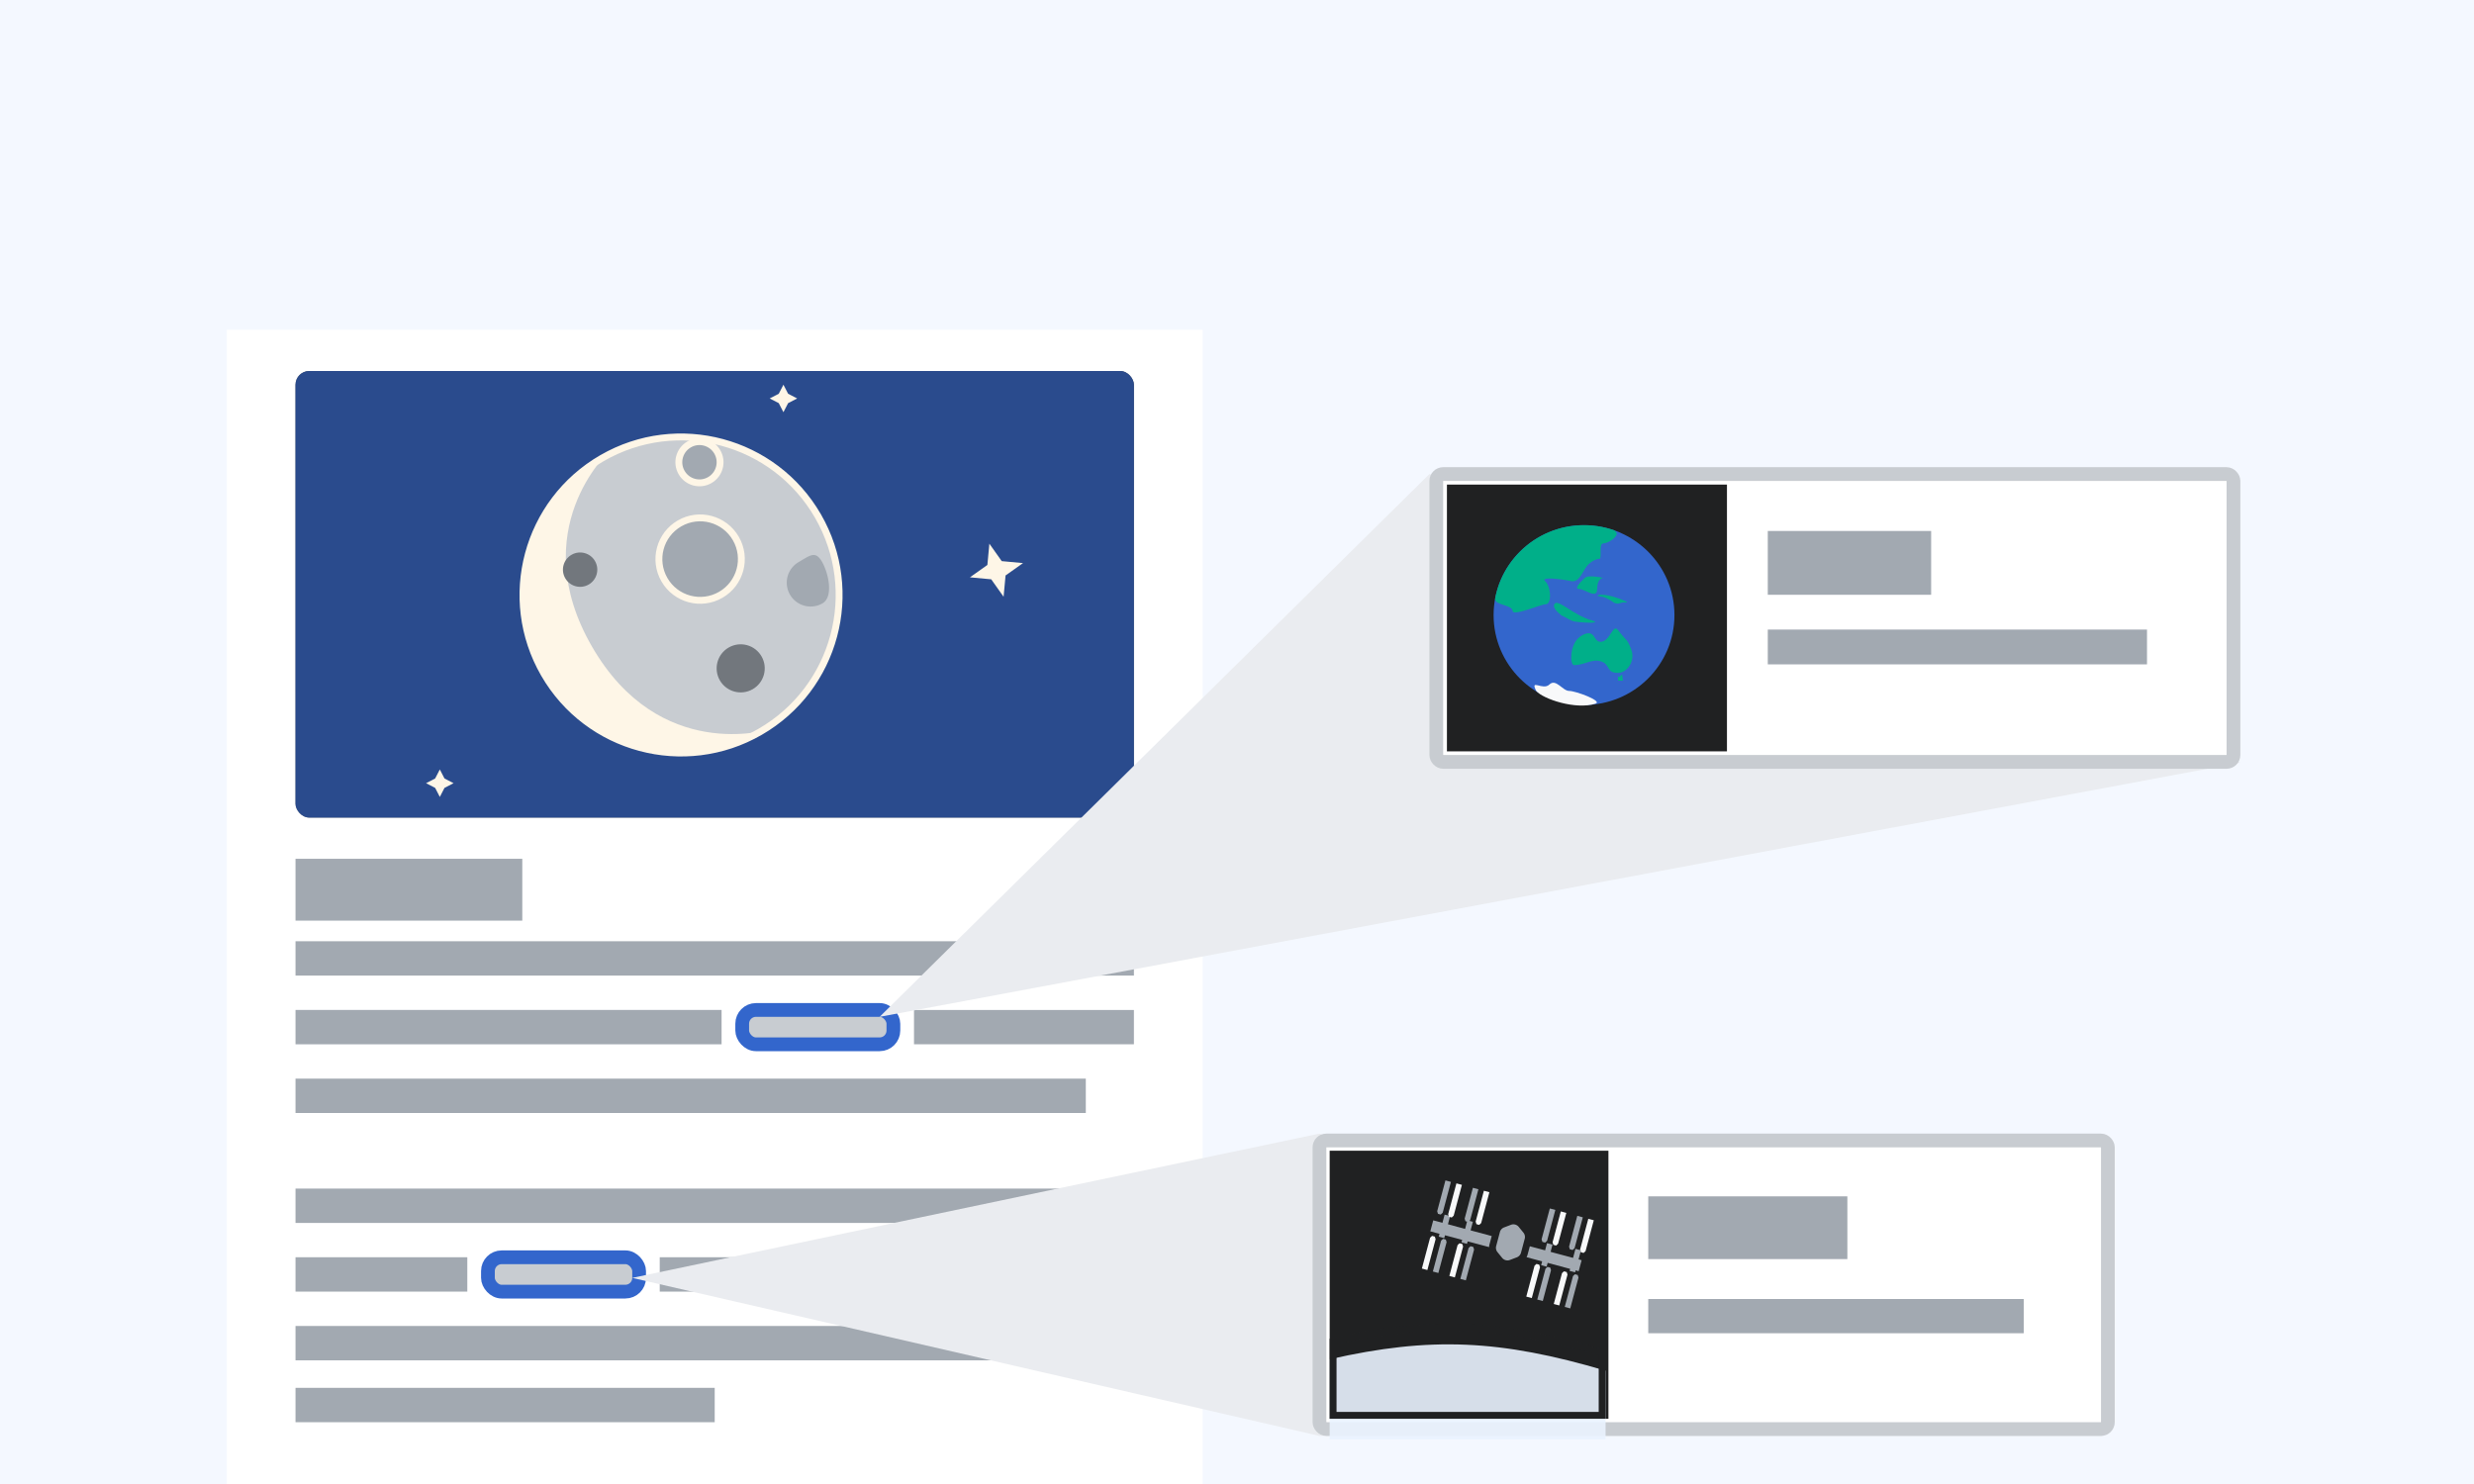 <svg xmlns="http://www.w3.org/2000/svg" width="360" height="216" fill="none">
	<g clip-path="url(#clip0)">
		<path fill="#fff" d="M0 0h360v216H0z"/>
		<path fill="#EAF3FF" fill-opacity=".5" d="M0 0h360v216H0z"/>
		<g filter="url(#filter0_d)">
			<path fill="#fff" d="M33 47h142v170H33z"/>
		</g>
		<path fill="#A2A9B1" d="M43 202h61v5H43zm0-9h117v5H43zm53-10h55v5H96zm-53 0h25v5H43z"/>
		<rect width="22" height="5" x="71" y="183" fill="#C8CCD1" stroke="#36C" stroke-linecap="square" stroke-width="2" rx="2"/>
		<path fill="#A2A9B1" d="M43 173h118v5H43zm0-16h115v5H43zm90-10h32v5h-32z"/>
		<rect width="22" height="5" x="108" y="147" fill="#C8CCD1" stroke="#36C" stroke-linecap="square" stroke-width="2" rx="2"/>
		<path fill="#A2A9B1" d="M43 147h62v5H43zm0-10h122v5H43zm0-12h33v9H43z"/>
		<rect width="122" height="65" x="43" y="54" fill="url(#paint0_linear)" rx="2"/>
		<rect width="122" height="65" x="43" y="54" fill="#2A4B8D" rx="2" style="mix-blend-mode:overlay"/>
		<path fill="#FEF6E7" d="m148.864 81.96-2.541 1.8-.288 3.1-1.799-2.54-3.1-.289 2.541-1.799.288-3.1 1.799 2.541zM114 55.996l.682 1.318 1.318.682-1.318.682-.682 1.318-.682-1.318-1.318-.682 1.318-.682zm-50 56 .682 1.318 1.318.682-1.318.682-.682 1.318-.682-1.318-1.318-.682 1.318-.682z"/>
		<circle cx="99.102" cy="86.602" r="23" fill="#C8CCD1" stroke="#FEF6E7" transform="rotate(-30 99.102 86.602)"/>
		<g filter="url(#filter1_i)">
			<path fill="#FEF6E7" d="M85.146 94.118c9.82 17.008 25.753 12.06 25.753 12.06-11.473 6.624-25.995 2.952-32.435-8.203s-2.36-25.567 9.113-32.19c0 0-12.251 11.324-2.431 28.333"/>
		</g>
		<circle cx="107.781" cy="97.281" r="3.5" fill="#72777D" transform="rotate(-30 107.781 97.281)"/>
		<path fill="#A2A9B1" d="M119.606 81.757c.958 1.66 1.722 5.114.062 6.073a3.47 3.47 0 0 1-3.47-6.01c1.66-.959 2.45-1.723 3.408-.063"/>
		<circle cx="84.415" cy="82.915" r="2.5" fill="#72777D" transform="rotate(-30 84.415 82.915)"/>
		<circle cx="101.879" cy="81.379" r="6" fill="#A2A9B1" stroke="#FEF6E7" transform="rotate(-30 101.879 81.38)"/>
		<circle cx="101.781" cy="67.281" r="3" fill="#A2A9B1" stroke="#FEF6E7" transform="rotate(-30 101.781 67.281)"/>
		<path fill="#EAECF0" d="M192 165 92 186l100 23h114z" style="mix-blend-mode:multiply"/>
		<rect width="114.724" height="42" x="192" y="166" fill="#fff" stroke="#C8CCD1" stroke-width="2" rx="1"/>
		<path fill="#202122" d="M193.484 167.49h40.564v39.019h-40.564z"/>
		<g opacity=".9">
			<g filter="url(#filter2_i)">
				<path fill="#EAF3FF" d="M193.484 194.844c14.671-3.331 24.834-2.863 40.149 1.661v10.004h-40.149z"/>
			</g>
			<path stroke="#202122" d="M193.984 206.009v-10.765c14.257-3.189 24.245-2.729 39.149 1.635v9.13z"/>
		</g>
		<path fill="#A2A9B1" d="M239.842 189.075h54.637v4.981h-54.637zm0-14.943h28.974v9.132h-28.974z"/>
		<g filter="url(#filter3_d)">
			<path fill="#A2A9B1" d="m207.556 176.624 21.592 5.803-.428 1.6-21.592-5.802zm19.135 12.604 1.198-4.49.286-.267.401.107.115.375-1.199 4.49z"/>
			<path fill="#F8F9FA" d="m225.092 188.798 1.198-4.49.286-.267.401.108.114.374-1.198 4.49zm5.827-12.185-1.198 4.491-.286.266-.401-.107-.115-.375 1.199-4.49z"/>
			<path fill="#A2A9B1" d="m229.32 176.184-1.199 4.49-.286.266-.4-.107-.115-.375 1.198-4.49zm-1.069 4.589.8.215-.855 3.207-.8-.215z"/>
			<path fill="#A2A9B1" stroke="#202122" d="m220.385 177.261.678.834c.304.374.411.871.287 1.336l-.542 2.032a1.5 1.5 0 0 1-.914 1.013l-1.002.382a1.5 1.5 0 0 1-1.697-.457l-.678-.833a1.5 1.5 0 0 1-.287-1.337l.542-2.032c.124-.465.464-.842.914-1.013l1.002-.382a1.5 1.5 0 0 1 1.697.457z"/>
			<path fill="#A2A9B1" d="m222.693 188.153 1.198-4.49.286-.267.401.108.115.375-1.199 4.49z"/>
			<path fill="#F8F9FA" d="m221.094 187.723 1.198-4.49.286-.266.401.107.114.375-1.198 4.49z"/>
			<path fill="#A2A9B1" d="m224.112 179.943.8.215-.855 3.207-.8-.215z"/>
			<path fill="#F8F9FA" d="m226.921 175.539-1.199 4.49-.285.267-.401-.108-.115-.374 1.199-4.491z"/>
			<path fill="#A2A9B1" d="m225.322 175.109-1.199 4.49-.286.267-.4-.108-.115-.374 1.198-4.49zm-13.824 10.036 1.199-4.49.286-.267.4.108.115.375-1.198 4.49z"/>
			<path fill="#F8F9FA" d="m209.899 184.715 1.198-4.49.286-.266.401.107.115.375-1.199 4.49zm5.827-12.184-1.198 4.49-.286.267-.401-.108-.114-.375 1.198-4.49z"/>
			<path fill="#A2A9B1" d="m214.127 172.101-1.198 4.49-.286.267-.401-.108-.115-.374 1.199-4.491z"/>
			<path fill="#A2A9B1" d="m212.522 176.623.8.215-.855 3.207-.8-.215zm-5.022 7.448 1.199-4.49.285-.267.401.108.115.374-1.199 4.49z"/>
			<path fill="#F8F9FA" d="m205.901 183.641 1.198-4.49.286-.267.401.108.115.374-1.199 4.49z"/>
			<path fill="#A2A9B1" d="m209.211 175.792.8.215-.855 3.207-.8-.215z"/>
			<path fill="#F8F9FA" d="m211.728 171.457-1.198 4.49-.286.266-.401-.107-.115-.375 1.199-4.49z"/>
			<path fill="#A2A9B1" d="m210.129 171.027-1.199 4.49-.286.266-.4-.107-.115-.375 1.199-4.49z"/>
		</g>
		<path fill="#EAECF0" d="m208 69-80 79 198-37z" style="mix-blend-mode:multiply"/>
		<rect width="116" height="41.895" x="209" y="69" fill="#fff" stroke="#C8CCD1" stroke-width="2" rx="1"/>
		<path fill="#A2A9B1" d="M257.237 91.635h55.18V96.7h-55.18zm0-14.35h23.77v9.285h-23.77z"/>
		<path fill="#202122" d="M210.547 70.532h40.748v38.83h-40.748z"/>
		<ellipse cx="230.496" cy="89.526" fill="#36C" rx="13.158" ry="13.084"/>
		<path fill="#F8F9FA" d="M232.161 102.42c-2.873.929-7.662-.691-8.619-1.856-.958-1.857.957 0 1.915-.929.958-.928 1.916.929 2.873.929s4.97 1.489 3.831 1.856"/>
		<path fill="#00AF89" d="M235.451 97.942c-1.845 0-1.012-1.24-2.559-1.696-1.279-.377-2.324.565-3.838.565-.639 0-.639-2.827.64-3.958.739-.653 1.514-.82 1.919-.565.489.308.579 1.13 1.279 1.13 1.43 0 1.765-2.748 2.559-1.696 1.279 1.697 1.279 1.131 1.919 2.827.639 1.697-.64 3.393-1.919 3.393m.23.588c.19-.317.409-.453.409-.023 0 .64.214.377 0 .566h-.639v-.566c.063-.056.145-.029.23.023m-4.053-8.231c1.526.428-.889.394-2.245.202-.946-.113-1.033-.44-2.351-1.002.608.26-1.21-.747-.872-1.53.422-.98 2.706 1.555 5.468 2.33m3.101-3.459c1.139.32 2.707.986 1.695.843-.706-.085-.712.419-1.695 0 .453.193-1.058-.8-1.696-.843-1.177-.078-.364-.578 1.696 0m-5-1.128c-.715 0 .297-1.066.892-1.6.412-.399 1.958-.166 2.679 0-.298 0-.893.32-.893 1.6 0 1.598-1.786 0-2.678 0"/>
		<path fill="#00AF89" fill-rule="evenodd" d="M233.327 79.091c.678-.027 1.951-.855 1.928-1.417-.005-.146-.134-.312-.36-.483a13.2 13.2 0 0 0-4.399-.75c-6.441 0-11.802 4.604-12.936 10.682a1 1 0 0 0 0 .102c.017.421.644.632 1.271.843.628.211 1.255.422 1.272.843.022.548 1.713-.012 3.126-.48.759-.251 1.438-.476 1.735-.488.847-.034.745-2.56-.136-3.369-.705-.647 2.438-.289 3.752 0 .886.195 1.348-.584 1.815-1.37.225-.38.452-.762.728-1.036.848-.844 1.696-.844 1.696-.844.099-.22.098-.595.096-.976-.003-.613-.005-1.24.412-1.257" clip-rule="evenodd"/>
	</g>
	<defs>
		<filter id="filter0_d" width="146" height="174" x="31" y="46" color-interpolation-filters="sRGB" filterUnits="userSpaceOnUse">
			<feFlood flood-opacity="0" result="BackgroundImageFix"/>
			<feColorMatrix in="SourceAlpha" values="0 0 0 0 0 0 0 0 0 0 0 0 0 0 0 0 0 0 127 0"/>
			<feOffset dy="1"/>
			<feGaussianBlur stdDeviation="1"/>
			<feColorMatrix values="0 0 0 0 0 0 0 0 0 0 0 0 0 0 0 0 0 0 0.1 0"/>
			<feBlend in2="BackgroundImageFix" result="effect1_dropShadow"/>
			<feBlend in="SourceGraphic" in2="effect1_dropShadow" result="shape"/>
		</filter>
		<filter id="filter1_i" width="35.488" height="43.691" x="75.411" y="65.784" color-interpolation-filters="sRGB" filterUnits="userSpaceOnUse">
			<feFlood flood-opacity="0" result="BackgroundImageFix"/>
			<feBlend in="SourceGraphic" in2="BackgroundImageFix" result="shape"/>
			<feColorMatrix in="SourceAlpha" result="hardAlpha" values="0 0 0 0 0 0 0 0 0 0 0 0 0 0 0 0 0 0 127 0"/>
			<feOffset dx="1"/>
			<feComposite in2="hardAlpha" k2="-1" k3="1" operator="arithmetic"/>
			<feColorMatrix values="0 0 0 0 0 0 0 0 0 0 0 0 0 0 0 0 0 0 0.25 0"/>
			<feBlend in2="shape" result="effect1_innerShadow"/>
		</filter>
		<filter id="filter2_i" width="40.15" height="14.835" x="193.484" y="192.675" color-interpolation-filters="sRGB" filterUnits="userSpaceOnUse">
			<feFlood flood-opacity="0" result="BackgroundImageFix"/>
			<feBlend in="SourceGraphic" in2="BackgroundImageFix" result="shape"/>
			<feColorMatrix in="SourceAlpha" result="hardAlpha" values="0 0 0 0 0 0 0 0 0 0 0 0 0 0 0 0 0 0 127 0"/>
			<feOffset dy="3"/>
			<feGaussianBlur stdDeviation=".5"/>
			<feComposite in2="hardAlpha" k2="-1" k3="1" operator="arithmetic"/>
			<feColorMatrix values="0 0 0 0 1 0 0 0 0 1 0 0 0 0 1 0 0 0 1 0"/>
			<feBlend in2="shape" mode="lighten" result="effect1_innerShadow"/>
		</filter>
		<filter id="filter3_d" width="26.018" height="19.632" x="205.901" y="170.811" color-interpolation-filters="sRGB" filterUnits="userSpaceOnUse">
			<feFlood flood-opacity="0" result="BackgroundImageFix"/>
			<feColorMatrix in="SourceAlpha" values="0 0 0 0 0 0 0 0 0 0 0 0 0 0 0 0 0 0 127 0"/>
			<feOffset dx="1" dy="1"/>
			<feColorMatrix values="0 0 0 0 0.125 0 0 0 0 0.129 0 0 0 0 0.133 0 0 0 1 0"/>
			<feBlend in2="BackgroundImageFix" result="effect1_dropShadow"/>
			<feBlend in="SourceGraphic" in2="effect1_dropShadow" result="shape"/>
		</filter>
		<linearGradient id="paint0_linear" x1="104" x2="104" y1="54" y2="119" gradientUnits="userSpaceOnUse">
			<stop stop-color="#54595D"/>
			<stop offset="1" stop-color="#72777D"/>
		</linearGradient>
		<clipPath id="clip0">
			<path fill="#fff" d="M0 0h360v216H0z"/>
		</clipPath>
	</defs>
</svg>
